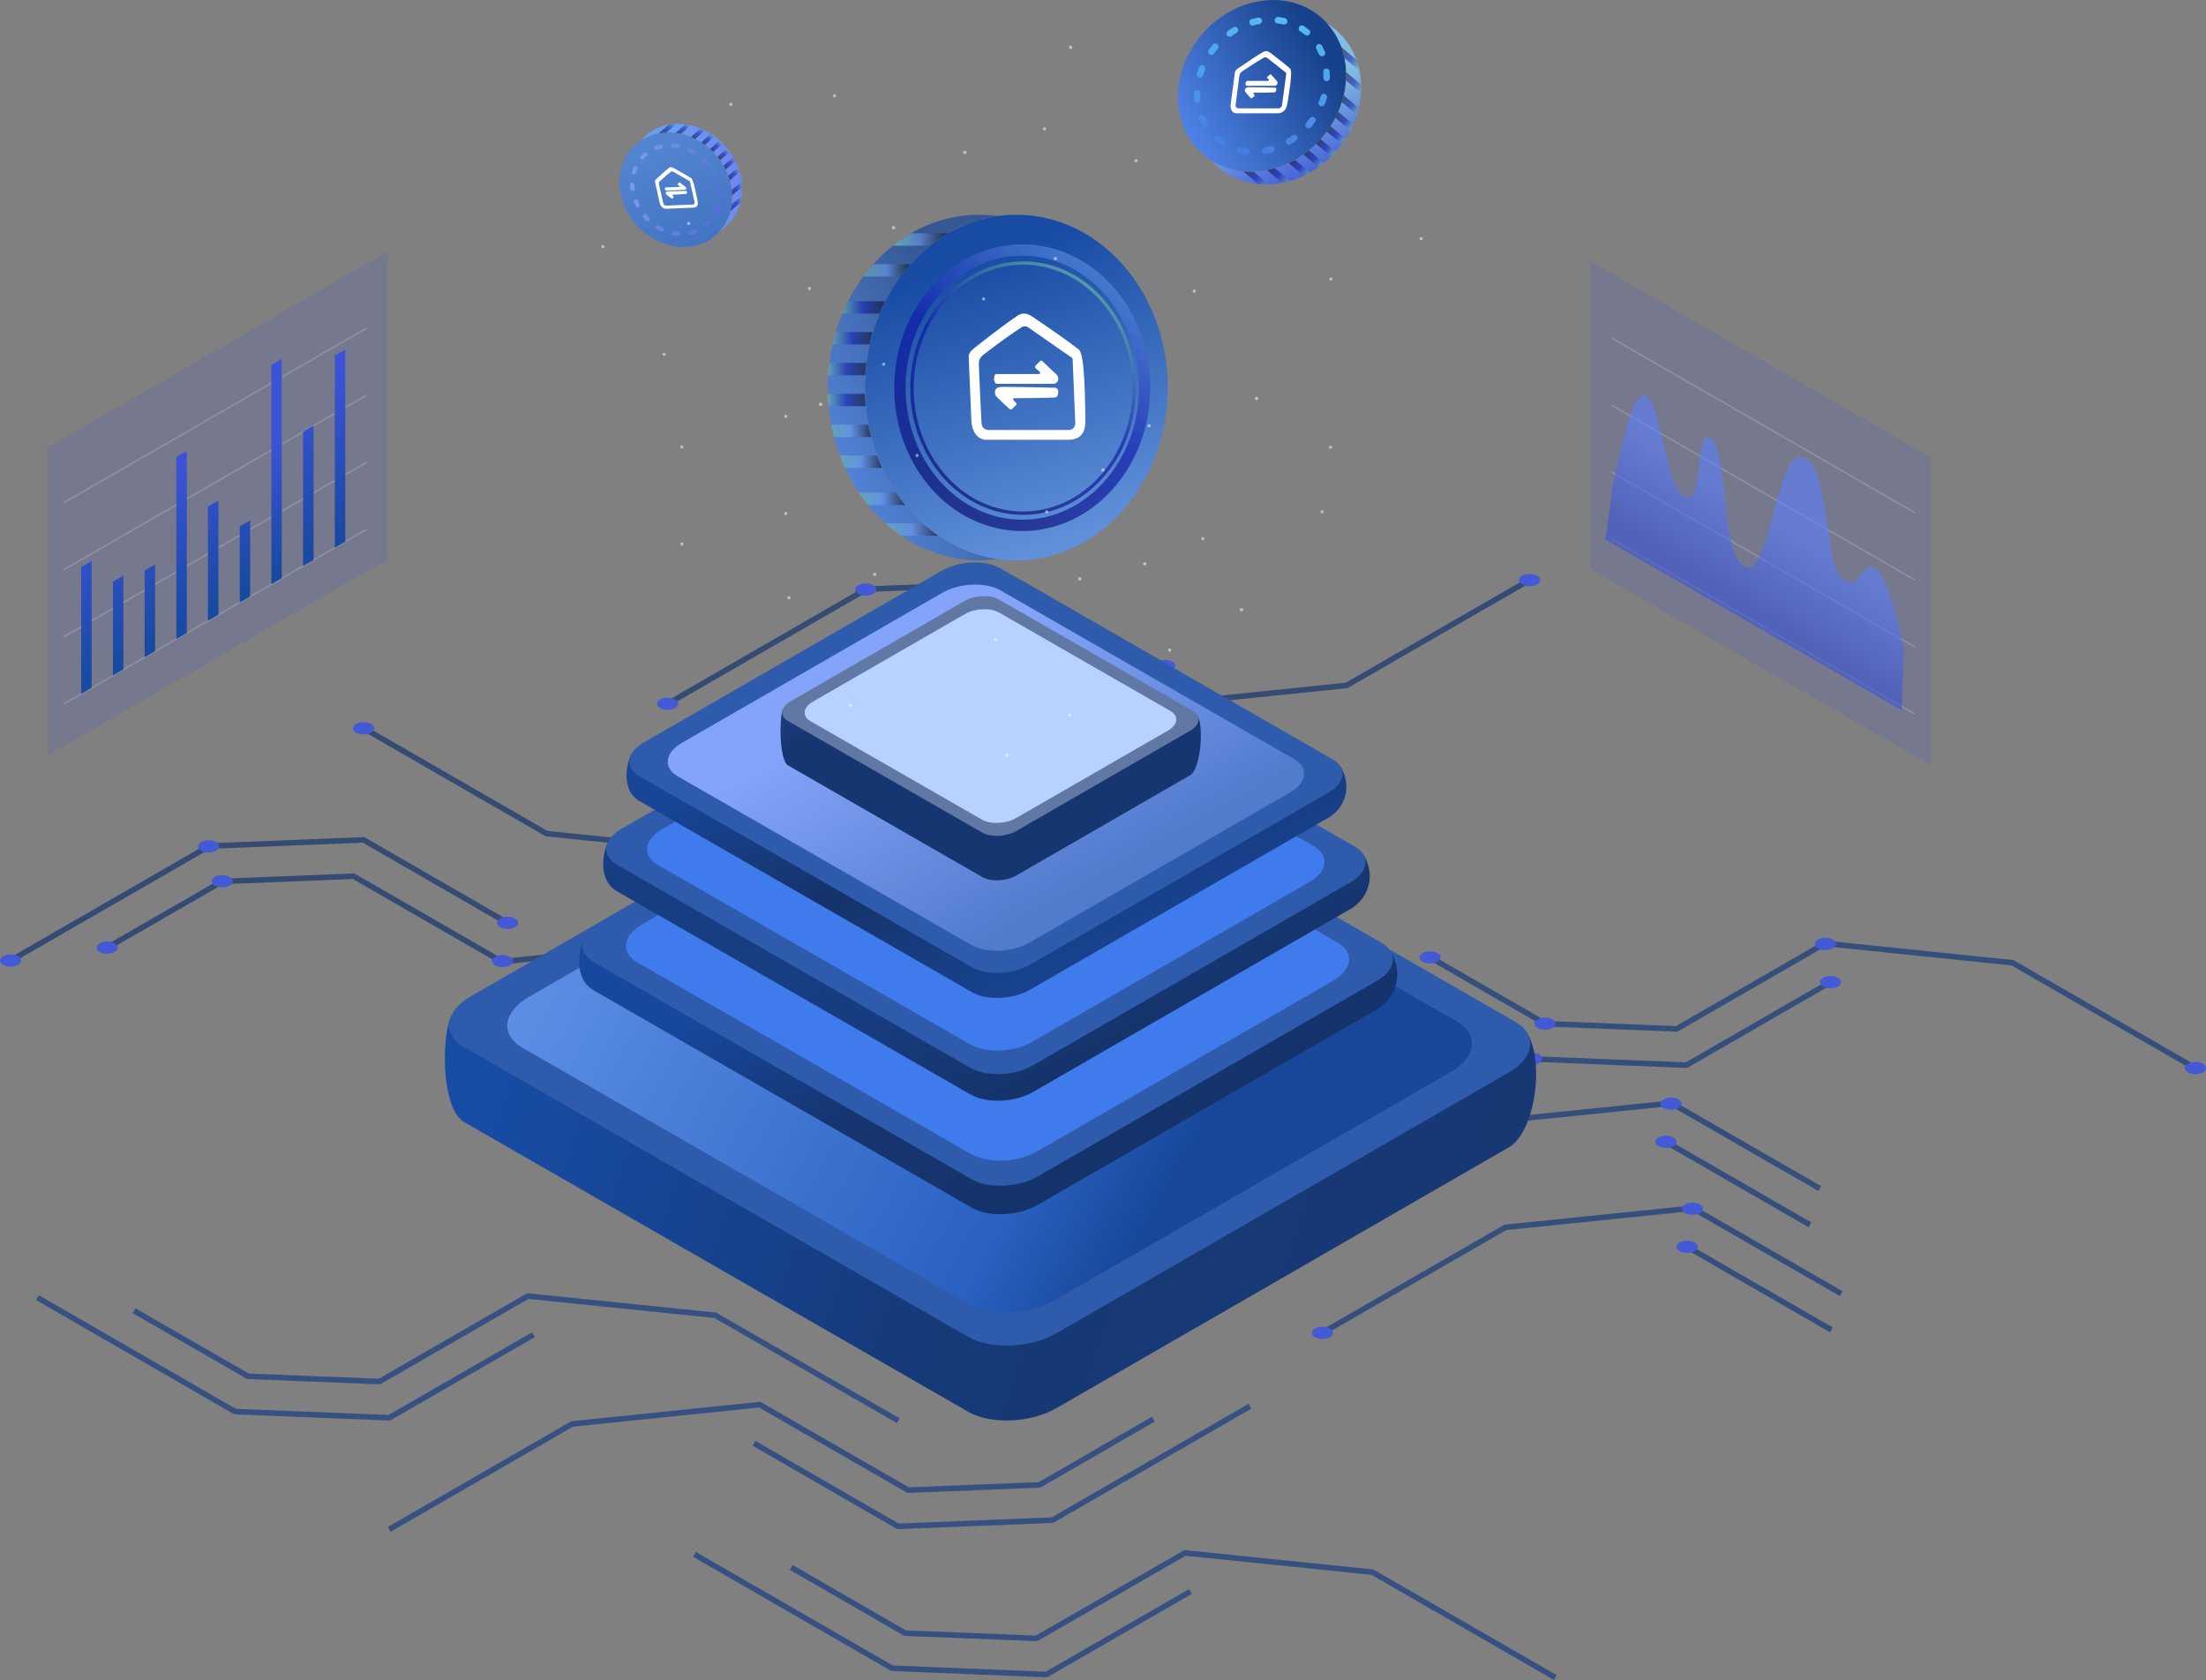 <?xml version="1.0" encoding="UTF-8"?><svg id="Layer_2" xmlns="http://www.w3.org/2000/svg" xmlns:xlink="http://www.w3.org/1999/xlink" viewBox="0 0 210.06 159.98"><rect x="0" y="0" width="210.06" height="159.98" fill="#808080" stroke="none"/><defs><style>.cls-1{stroke:#e2f4ff;stroke-width:.14px;}.cls-1,.cls-2,.cls-3,.cls-4,.cls-5,.cls-6{fill:none;stroke-miterlimit:10;}.cls-7{fill:url(#linear-gradient);}.cls-7,.cls-8,.cls-9,.cls-10,.cls-11,.cls-12,.cls-13,.cls-14,.cls-15,.cls-16,.cls-17,.cls-18,.cls-19,.cls-20,.cls-21,.cls-22,.cls-23,.cls-24,.cls-25,.cls-26,.cls-27,.cls-28,.cls-29,.cls-30,.cls-31,.cls-32,.cls-33,.cls-34,.cls-35,.cls-36,.cls-37,.cls-38,.cls-39,.cls-40,.cls-41,.cls-42,.cls-43,.cls-44,.cls-45,.cls-46,.cls-47,.cls-48,.cls-49,.cls-50,.cls-51,.cls-52,.cls-53,.cls-54,.cls-55,.cls-56,.cls-57,.cls-58,.cls-59,.cls-60,.cls-61,.cls-62,.cls-63,.cls-64,.cls-65,.cls-66,.cls-67,.cls-68,.cls-69,.cls-70,.cls-71,.cls-72,.cls-73{stroke-width:0px;}.cls-8{fill:url(#linear-gradient-65);}.cls-8,.cls-9{opacity:.15;}.cls-8,.cls-9,.cls-62,.cls-5,.cls-6{isolation:isolate;}.cls-9{fill:url(#linear-gradient-55);}.cls-10{fill:url(#linear-gradient-38);}.cls-11{fill:url(#linear-gradient-33);}.cls-12{fill:url(#linear-gradient-29);}.cls-13{fill:url(#linear-gradient-32);}.cls-14{fill:url(#linear-gradient-30);}.cls-15{fill:url(#linear-gradient-31);}.cls-16{fill:url(#linear-gradient-36);}.cls-17{fill:url(#linear-gradient-39);}.cls-18{fill:url(#linear-gradient-34);}.cls-19{fill:url(#linear-gradient-37);}.cls-20{fill:url(#linear-gradient-35);}.cls-21{fill:url(#linear-gradient-28);}.cls-22{fill:url(#linear-gradient-25);}.cls-23{fill:url(#linear-gradient-11);}.cls-24{fill:url(#linear-gradient-12);}.cls-25{fill:url(#linear-gradient-10);}.cls-26{fill:url(#linear-gradient-17);}.cls-27{fill:url(#linear-gradient-16);}.cls-28{fill:url(#linear-gradient-19);}.cls-29{fill:url(#linear-gradient-15);}.cls-30{fill:url(#linear-gradient-23);}.cls-31{fill:url(#linear-gradient-21);}.cls-32{fill:url(#linear-gradient-18);}.cls-33{fill:url(#linear-gradient-22);}.cls-34{fill:url(#linear-gradient-20);}.cls-35{fill:url(#linear-gradient-27);}.cls-36{fill:url(#linear-gradient-24);}.cls-37{fill:url(#linear-gradient-26);}.cls-38{fill:url(#linear-gradient-45);}.cls-39{fill:url(#linear-gradient-46);}.cls-40{fill:url(#linear-gradient-44);}.cls-41{fill:url(#linear-gradient-48);}.cls-42{fill:url(#linear-gradient-49);}.cls-43{fill:url(#linear-gradient-47);}.cls-44{fill:url(#linear-gradient-42);}.cls-45{fill:url(#linear-gradient-43);}.cls-46{fill:url(#linear-gradient-40);}.cls-47{fill:url(#linear-gradient-41);}.cls-48{fill:url(#linear-gradient-59);}.cls-49{fill:url(#linear-gradient-57);}.cls-50{fill:url(#linear-gradient-58);}.cls-51{fill:url(#linear-gradient-56);}.cls-52{fill:url(#linear-gradient-53);}.cls-53{fill:url(#linear-gradient-51);}.cls-54{fill:url(#linear-gradient-52);}.cls-55{fill:url(#linear-gradient-50);}.cls-56{fill:url(#linear-gradient-54);}.cls-57{fill:url(#linear-gradient-60);}.cls-58{fill:url(#linear-gradient-61);}.cls-59{fill:url(#linear-gradient-62);}.cls-60{fill:url(#linear-gradient-63);}.cls-61{fill:url(#linear-gradient-64);}.cls-62{fill:url(#linear-gradient-66);}.cls-62,.cls-5,.cls-6{opacity:.6;}.cls-2{stroke:#163a7a;}.cls-2,.cls-3,.cls-4{stroke-width:.53px;}.cls-3{stroke:#16356f;}.cls-4{stroke:#173d82;}.cls-74{opacity:.2;}.cls-75{opacity:.5;}.cls-76{opacity:.7;}.cls-5{stroke:url(#linear-gradient-13);stroke-width:1.08px;}.cls-63{fill:url(#linear-gradient-4);}.cls-64{fill:url(#linear-gradient-2);}.cls-65{fill:url(#linear-gradient-3);}.cls-66{fill:url(#linear-gradient-8);}.cls-67{fill:url(#linear-gradient-9);}.cls-68{fill:url(#linear-gradient-7);}.cls-69{fill:url(#linear-gradient-5);}.cls-70{fill:url(#linear-gradient-6);}.cls-6{stroke:url(#linear-gradient-14);stroke-width:.32px;}.cls-71{fill:#2a49f9;}.cls-72{fill:#b7d2ff;}.cls-73{fill:#fff;}</style><linearGradient id="linear-gradient" x1="92.68" y1="60.36" x2="101.68" y2="33.7" gradientTransform="translate(0 85.12) scale(1 -1)" gradientUnits="userSpaceOnUse"><stop offset="0" stop-color="#184ba4"/><stop offset="1" stop-color="#6090d9"/></linearGradient><linearGradient id="linear-gradient-2" x1="94.36" y1="49.2" x2="77" y2="40.27" gradientTransform="translate(0 85.12) scale(1 -1)" gradientUnits="userSpaceOnUse"><stop offset=".01" stop-color="#355792"/><stop offset=".97" stop-color="#5689e1"/></linearGradient><linearGradient id="linear-gradient-3" x1="78.83" y1="47.03" x2="82.43" y2="47.03" gradientTransform="translate(0 85.12) scale(1 -1)" gradientUnits="userSpaceOnUse"><stop offset="0" stop-color="#70c5a3"/><stop offset=".49" stop-color="#0a11ab"/><stop offset="1" stop-color="#000"/></linearGradient><linearGradient id="linear-gradient-4" x1="78.85" y1="49.97" x2="82.49" y2="49.97" xlink:href="#linear-gradient-3"/><linearGradient id="linear-gradient-5" x1="79.14" y1="44.1" x2="82.94" y2="44.1" gradientTransform="translate(0 85.12) scale(1 -1)" gradientUnits="userSpaceOnUse"><stop offset="0" stop-color="#70c5a3"/><stop offset=".49" stop-color="#7aa5f8"/><stop offset="1" stop-color="#000"/></linearGradient><linearGradient id="linear-gradient-6" x1="79.96" y1="41.15" x2="83.99" y2="41.15" xlink:href="#linear-gradient-5"/><linearGradient id="linear-gradient-7" x1="79.27" y1="52.91" x2="83.1" y2="52.91" xlink:href="#linear-gradient-3"/><linearGradient id="linear-gradient-8" x1="80.2" y1="55.85" x2="84.28" y2="55.85" xlink:href="#linear-gradient-3"/><linearGradient id="linear-gradient-9" x1="82.19" y1="59.38" x2="86.68" y2="59.38" xlink:href="#linear-gradient-5"/><linearGradient id="linear-gradient-10" x1="85.01" y1="62.31" x2="90.28" y2="62.31" gradientTransform="translate(0 85.12) scale(1 -1)" gradientUnits="userSpaceOnUse"><stop offset="0" stop-color="#7ff8c7"/><stop offset=".49" stop-color="#7aa5f8"/><stop offset="1" stop-color="#000"/></linearGradient><linearGradient id="linear-gradient-11" x1="81.78" y1="37.63" x2="86.18" y2="37.63" xlink:href="#linear-gradient-5"/><linearGradient id="linear-gradient-12" x1="84.32" y1="34.69" x2="89.35" y2="34.69" xlink:href="#linear-gradient-5"/><linearGradient id="linear-gradient-13" x1="104.12" y1="59.41" x2="90.55" y2="37.01" gradientTransform="translate(0 85.12) scale(1 -1)" gradientUnits="userSpaceOnUse"><stop offset="0" stop-color="#5a90e2"/><stop offset=".49" stop-color="#0a11ab"/><stop offset="1" stop-color="#000067"/></linearGradient><linearGradient id="linear-gradient-14" x1="103.48" y1="58.15" x2="91.38" y2="38.18" gradientTransform="translate(0 85.12) scale(1 -1)" gradientUnits="userSpaceOnUse"><stop offset="0" stop-color="#70c5a3"/><stop offset=".49" stop-color="#0a11ab"/><stop offset="1" stop-color="#000067"/></linearGradient><linearGradient id="linear-gradient-15" x1="62.66" y1="71.24" x2="66.36" y2="62.13" gradientTransform="translate(0 85.12) scale(1 -1)" gradientUnits="userSpaceOnUse"><stop offset="0" stop-color="#5384d0"/><stop offset="1" stop-color="#4475c4"/></linearGradient><linearGradient id="linear-gradient-16" x1="64.79" y1="67.86" x2="71.43" y2="69.47" gradientTransform="translate(0 85.12) scale(1 -1)" gradientUnits="userSpaceOnUse"><stop offset=".09" stop-color="#699ff0"/><stop offset=".97" stop-color="#6e81ed"/></linearGradient><linearGradient id="linear-gradient-17" x1="69.41" y1="70.85" x2="68.46" y2="70.03" xlink:href="#linear-gradient-3"/><linearGradient id="linear-gradient-18" x1="68.72" y1="71.63" x2="67.76" y2="70.8" xlink:href="#linear-gradient-3"/><linearGradient id="linear-gradient-19" x1="69.99" y1="70.01" x2="68.99" y2="69.15" gradientTransform="translate(0 85.12) scale(1 -1)" gradientUnits="userSpaceOnUse"><stop offset="0" stop-color="#7092c5"/><stop offset=".49" stop-color="#0a11ab"/><stop offset="1" stop-color="#000"/></linearGradient><linearGradient id="linear-gradient-20" x1="70.44" y1="69.04" x2="69.38" y2="68.12" xlink:href="#linear-gradient-3"/><linearGradient id="linear-gradient-21" x1="67.94" y1="72.31" x2="66.93" y2="71.43" xlink:href="#linear-gradient-3"/><linearGradient id="linear-gradient-22" x1="67.03" y1="72.87" x2="65.95" y2="71.94" xlink:href="#linear-gradient-19"/><linearGradient id="linear-gradient-23" x1="65.69" y1="73.36" x2="64.5" y2="72.33" xlink:href="#linear-gradient-3"/><linearGradient id="linear-gradient-24" x1="64.27" y1="73.49" x2="62.88" y2="72.29" xlink:href="#linear-gradient-19"/><linearGradient id="linear-gradient-25" x1="70.78" y1="67.7" x2="69.61" y2="66.7" xlink:href="#linear-gradient-3"/><linearGradient id="linear-gradient-26" x1="70.78" y1="66.34" x2="69.45" y2="65.19" xlink:href="#linear-gradient-3"/><linearGradient id="linear-gradient-27" x1="55.82" y1="69.8" x2="74.45" y2="63.76" gradientTransform="translate(0 85.12) scale(1 -1)" gradientUnits="userSpaceOnUse"><stop offset=".09" stop-color="#84aae4"/><stop offset=".97" stop-color="#3c53d7"/></linearGradient><linearGradient id="linear-gradient-28" x1="125.88" y1="80.42" x2="113.3" y2="72.76" gradientTransform="translate(0 85.12) scale(1 -1)" gradientUnits="userSpaceOnUse"><stop offset="0" stop-color="#17418a"/><stop offset="1" stop-color="#4c80e4"/></linearGradient><linearGradient id="linear-gradient-29" x1="121.49" y1="76.48" x2="125.44" y2="67.07" gradientTransform="translate(0 85.12) scale(1 -1)" gradientUnits="userSpaceOnUse"><stop offset=".09" stop-color="#84bce4"/><stop offset=".97" stop-color="#3c53d7"/></linearGradient><linearGradient id="linear-gradient-30" x1="126.99" y1="70.43" x2="125.55" y2="71.64" xlink:href="#linear-gradient-3"/><linearGradient id="linear-gradient-31" x1="127.97" y1="71.62" x2="126.51" y2="72.84" xlink:href="#linear-gradient-3"/><linearGradient id="linear-gradient-32" x1="125.87" y1="69.36" x2="124.35" y2="70.63" xlink:href="#linear-gradient-3"/><linearGradient id="linear-gradient-33" x1="124.55" y1="68.45" x2="122.94" y2="69.81" xlink:href="#linear-gradient-3"/><linearGradient id="linear-gradient-34" x1="128.79" y1="72.93" x2="127.26" y2="74.22" xlink:href="#linear-gradient-3"/><linearGradient id="linear-gradient-35" x1="129.41" y1="74.42" x2="127.78" y2="75.79" xlink:href="#linear-gradient-3"/><linearGradient id="linear-gradient-36" x1="129.8" y1="76.5" x2="128" y2="78.01" xlink:href="#linear-gradient-3"/><linearGradient id="linear-gradient-37" x1="129.66" y1="78.62" x2="127.55" y2="80.39" xlink:href="#linear-gradient-3"/><linearGradient id="linear-gradient-38" x1="122.64" y1="67.65" x2="120.87" y2="69.13" xlink:href="#linear-gradient-3"/><linearGradient id="linear-gradient-39" x1="120.63" y1="67.32" x2="118.62" y2="69.01" gradientTransform="translate(0 85.12) scale(1 -1)" gradientUnits="userSpaceOnUse"><stop offset="0" stop-color="#70a6c5"/><stop offset=".49" stop-color="#0a11ab"/><stop offset="1" stop-color="#000"/></linearGradient><linearGradient id="linear-gradient-40" x1="122.21" y1="90.12" x2="117.75" y2="61.21" gradientTransform="translate(0 85.12) scale(1 -1)" gradientUnits="userSpaceOnUse"><stop offset=".09" stop-color="#57d0f7"/><stop offset=".97" stop-color="#3c53d7"/></linearGradient><linearGradient id="linear-gradient-41" x1="151.68" y1="-36.82" x2="50.79" y2="-5.08" gradientTransform="translate(0 85.12) scale(1 -1)" gradientUnits="userSpaceOnUse"><stop offset="0" stop-color="#183873"/><stop offset=".54" stop-color="#163977"/><stop offset="1" stop-color="#174ca5"/></linearGradient><linearGradient id="linear-gradient-42" x1="526.01" y1="-708.87" x2="581.5" y2="-798.26" gradientTransform="translate(0 85.12) scale(1 -1)" gradientUnits="userSpaceOnUse"><stop offset=".03" stop-color="#2e5bab"/><stop offset=".97" stop-color="#17489e"/></linearGradient><linearGradient id="linear-gradient-43" x1="51.98" y1="9.69" x2="113.61" y2="-23.98" gradientTransform="translate(0 85.12) scale(1 -1)" gradientUnits="userSpaceOnUse"><stop offset=".09" stop-color="#5d8fe6"/><stop offset=".82" stop-color="#2a61c2"/><stop offset="1" stop-color="#184799"/></linearGradient><linearGradient id="linear-gradient-44" x1="104.93" y1="-30.34" x2="90.82" y2=".02" gradientTransform="translate(0 85.12) scale(1 -1)" gradientUnits="userSpaceOnUse"><stop offset="0" stop-color="#153269"/><stop offset=".54" stop-color="#163570"/><stop offset="1" stop-color="#17489d"/></linearGradient><linearGradient id="linear-gradient-45" x1="527.66" y1="-703.98" x2="569.26" y2="-770.98" gradientTransform="translate(0 85.12) scale(1 -1)" gradientUnits="userSpaceOnUse"><stop offset=".03" stop-color="#2e5bab"/><stop offset=".97" stop-color="#223dba"/></linearGradient><linearGradient id="linear-gradient-46" x1="529.4" y1="-706.8" x2="566.52" y2="-766.58" gradientTransform="translate(0 85.12) scale(1 -1)" gradientUnits="userSpaceOnUse"><stop offset=".09" stop-color="#407bed"/><stop offset=".97" stop-color="#3c53d7"/></linearGradient><linearGradient id="linear-gradient-47" x1="104.07" y1="-19.56" x2="90.85" y2="8.88" gradientTransform="translate(0 85.12) scale(1 -1)" gradientUnits="userSpaceOnUse"><stop offset="0" stop-color="#143165"/><stop offset=".54" stop-color="#173d81"/><stop offset="1" stop-color="#173e83"/></linearGradient><linearGradient id="linear-gradient-48" x1="524.28" y1="-689.57" x2="563.25" y2="-752.35" xlink:href="#linear-gradient-45"/><linearGradient id="linear-gradient-49" x1="525.91" y1="-692.2" x2="560.68" y2="-748.2" gradientTransform="translate(0 85.12) scale(1 -1)" gradientUnits="userSpaceOnUse"><stop offset=".09" stop-color="#407bee"/><stop offset=".97" stop-color="#407bee"/></linearGradient><linearGradient id="linear-gradient-50" x1="101.69" y1="-5.98" x2="89.28" y2="20.74" gradientTransform="translate(0 85.12) scale(1 -1)" gradientUnits="userSpaceOnUse"><stop offset="0" stop-color="#18428e"/><stop offset=".5" stop-color="#153369"/><stop offset="1" stop-color="#184596"/></linearGradient><linearGradient id="linear-gradient-51" x1="516.67" y1="-669.03" x2="553.27" y2="-727.98" xlink:href="#linear-gradient-45"/><linearGradient id="linear-gradient-52" x1="87.4" y1="23.62" x2="101.52" y2="-1.66" gradientTransform="translate(0 85.12) scale(1 -1)" gradientUnits="userSpaceOnUse"><stop offset=".09" stop-color="#83a4f8"/><stop offset=".97" stop-color="#527bcc"/></linearGradient><linearGradient id="linear-gradient-53" x1="95.59" y1="12.2" x2="87.49" y2="29.65" gradientTransform="translate(0 85.12) scale(1 -1)" gradientUnits="userSpaceOnUse"><stop offset="0" stop-color="#163672"/><stop offset=".54" stop-color="#163672"/><stop offset="1" stop-color="#35498e"/></linearGradient><linearGradient id="linear-gradient-54" x1="525.25" y1="-677.13" x2="546.62" y2="-711.56" gradientTransform="translate(0 85.12) scale(1 -1)" gradientUnits="userSpaceOnUse"><stop offset="0" stop-color="#6278a4"/><stop offset="1" stop-color="#2f3c9e"/></linearGradient><linearGradient id="linear-gradient-55" x1="-128.03" y1="88.37" x2="-92.57" y2="76.16" gradientTransform="translate(0 85.12) scale(1 -1)" gradientUnits="userSpaceOnUse"><stop offset=".09" stop-color="#84e4a4"/><stop offset=".97" stop-color="#3c53d7"/></linearGradient><linearGradient id="linear-gradient-56" x1="36.52" y1="35.21" x2="28.99" y2="48.28" gradientTransform="translate(0 85.12) scale(1 -1)" gradientUnits="userSpaceOnUse"><stop offset=".09" stop-color="#184aa2"/><stop offset=".97" stop-color="#3c53d7"/></linearGradient><linearGradient id="linear-gradient-57" x1="32.32" y1="32.78" x2="24.78" y2="45.85" xlink:href="#linear-gradient-56"/><linearGradient id="linear-gradient-58" x1="31.01" y1="32.11" x2="24.85" y2="42.79" xlink:href="#linear-gradient-56"/><linearGradient id="linear-gradient-59" x1="25.08" y1="28.6" x2="17.55" y2="41.67" xlink:href="#linear-gradient-56"/><linearGradient id="linear-gradient-60" x1="22.84" y1="27.32" x2="15.31" y2="40.39" xlink:href="#linear-gradient-56"/><linearGradient id="linear-gradient-61" x1="21.22" y1="26.39" x2="13.69" y2="39.46" xlink:href="#linear-gradient-56"/><linearGradient id="linear-gradient-62" x1="16.24" y1="23.52" x2="8.71" y2="36.59" xlink:href="#linear-gradient-56"/><linearGradient id="linear-gradient-63" x1="13.37" y1="21.86" x2="5.84" y2="34.93" xlink:href="#linear-gradient-56"/><linearGradient id="linear-gradient-64" x1="11.03" y1="20.52" x2="3.5" y2="33.59" xlink:href="#linear-gradient-56"/><linearGradient id="linear-gradient-65" x1="274.25" y1="72.93" x2="238.79" y2="60.73" gradientTransform="translate(0 85.12) scale(1 -1)" gradientUnits="userSpaceOnUse"><stop offset=".09" stop-color="#65b4fd"/><stop offset=".97" stop-color="#3c53d7"/></linearGradient><linearGradient id="linear-gradient-66" x1="170.56" y1="35.58" x2="165.63" y2="27.73" gradientTransform="translate(0 85.12) scale(1 -1)" gradientUnits="userSpaceOnUse"><stop offset=".09" stop-color="#5b7fff"/><stop offset=".97" stop-color="#3c53d7"/></linearGradient></defs><g id="Layer_1-2"><g class="cls-76"><path class="cls-4" d="m37.06,145.64l17.42-10.04,17.86-1.84,14.13,8.14,12.52-.5,10.84-6.26"/><path class="cls-4" d="m71.79,137.44l13.72,7.91,14.7-.59,18.81-10.85"/><path class="cls-4" d="m148.1,159.75l-17.42-10.04-17.85-1.83-14.13,8.14-12.52-.5-10.84-6.26"/><path class="cls-4" d="m113.36,151.55l-13.72,7.91-14.7-.6-18.81-10.84"/><path class="cls-4" d="m85.53,135.29l-17.42-10.04-17.85-1.83-14.13,8.14-12.52-.5-10.85-6.25"/><path class="cls-4" d="m50.79,127.1l-13.72,7.91-14.69-.59-18.81-10.85"/></g><g class="cls-76"><path class="cls-2" d="m209.05,101.72l-17.42-10.04-17.85-1.84-14.13,8.14-12.52-.5-10.84-6.25"/><path class="cls-2" d="m174.31,93.52l-13.72,7.91-14.7-.59-18.81-10.85"/><path class="cls-71" d="m135.46,91.58c.4.23,1.03.23,1.42,0,.4-.23.4-.59,0-.82-.39-.23-1.03-.23-1.42,0-.4.23-.4.59,0,.82Z"/><path class="cls-71" d="m126.26,90.35c.4.23,1.03.23,1.42,0,.39-.23.39-.59,0-.82-.4-.23-1.03-.23-1.42,0-.39.23-.39.59,0,.82Z"/><path class="cls-71" d="m145.13,101.23c.4.23,1.03.23,1.42,0,.4-.23.4-.59,0-.82-.39-.23-1.03-.23-1.42,0-.4.23-.4.59,0,.82Z"/><path class="cls-71" d="m146.41,97.89c.4.23,1.03.23,1.42,0,.4-.23.4-.6,0-.82-.4-.23-1.03-.23-1.42,0-.4.23-.4.59,0,.82Z"/><path class="cls-71" d="m173.11,90.3c.4.23,1.03.23,1.43,0,.4-.23.4-.59,0-.82-.4-.23-1.03-.23-1.43,0-.39.23-.39.59,0,.82Z"/><path class="cls-71" d="m173.6,93.94c.39.23,1.03.23,1.42,0s.4-.59,0-.82-1.03-.23-1.42,0c-.4.23-.4.59,0,.82Z"/><path class="cls-71" d="m208.34,102.12c.4.23,1.03.23,1.42,0,.4-.23.4-.6,0-.82-.39-.23-1.03-.23-1.42,0s-.4.6,0,.82Z"/><path class="cls-2" d="m123.89,116.92l17.42-10.04,17.85-1.83,14.13,8.14"/><path class="cls-2" d="m158.63,108.73l13.72,7.91"/><path class="cls-71" d="m159.83,105.51c-.39.23-1.03.23-1.43,0-.39-.23-.39-.6,0-.82.4-.23,1.03-.23,1.43,0,.39.23.39.6,0,.82Z"/><path class="cls-71" d="m159.34,109.14c-.39.23-1.03.23-1.42,0-.4-.23-.4-.6,0-.82s1.03-.23,1.42,0c.4.23.4.59,0,.82Z"/><path class="cls-71" d="m124.6,117.33c-.4.23-1.03.23-1.42,0-.39-.23-.39-.6,0-.82.4-.23,1.03-.23,1.42,0,.39.23.39.59,0,.82Z"/><path class="cls-2" d="m125.92,126.92l17.42-10.04,17.85-1.83,14.13,8.14"/><path class="cls-2" d="m160.66,118.73l13.73,7.91"/><path class="cls-71" d="m161.86,115.51c-.4.23-1.03.23-1.42,0-.39-.23-.39-.6,0-.82.4-.23,1.03-.23,1.42,0,.39.23.39.6,0,.82Z"/><path class="cls-71" d="m161.37,119.14c-.39.23-1.03.23-1.43,0-.39-.23-.39-.6,0-.82.4-.23,1.03-.23,1.43,0,.39.23.39.59,0,.82Z"/><path class="cls-71" d="m126.63,127.33c-.4.23-1.03.23-1.42,0s-.4-.6,0-.82,1.03-.23,1.42,0,.4.6,0,.82Z"/></g><g class="cls-76"><path class="cls-3" d="m34.62,69.34l17.42,10.04,17.86,1.84,14.13-8.14,12.52.5,10.85,6.25"/><path class="cls-3" d="m69.35,77.54l13.72-7.91,14.7.59,18.81,10.85"/><path class="cls-71" d="m108.21,79.48c-.4-.23-1.03-.23-1.43,0-.39.23-.39.59,0,.82.4.23,1.03.23,1.43,0,.39-.23.39-.59,0-.82Z"/><path class="cls-71" d="m117.4,80.72c-.39-.23-1.03-.23-1.43,0-.39.23-.39.59,0,.82.4.23,1.03.23,1.43,0,.4-.23.4-.59,0-.82Z"/><path class="cls-71" d="m98.54,69.83c-.4-.23-1.03-.23-1.43,0-.39.23-.39.59,0,.82.4.23,1.03.23,1.43,0,.39-.23.39-.59,0-.82Z"/><path class="cls-71" d="m97.24,73.17c-.4-.23-1.03-.23-1.43,0-.4.23-.4.59,0,.82.39.23,1.03.23,1.43,0,.39-.23.39-.59,0-.82Z"/><path class="cls-71" d="m70.55,80.76c-.39-.23-1.03-.23-1.42,0-.39.23-.39.59,0,.82.39.23,1.03.23,1.42,0,.39-.23.39-.59,0-.82Z"/><path class="cls-71" d="m70.07,77.12c-.4-.23-1.03-.23-1.42,0-.39.23-.39.59,0,.82.39.23,1.03.23,1.42,0,.39-.23.39-.59,0-.82Z"/><path class="cls-71" d="m35.33,68.94c-.39-.23-1.03-.23-1.42,0-.39.23-.39.59,0,.82.4.23,1.03.23,1.42,0,.39-.23.39-.59,0-.82Z"/><path class="cls-3" d="m145.65,55.23l-17.42,10.04-17.85,1.84-14.13-8.14-12.52.5-10.85,6.25"/><path class="cls-3" d="m110.91,63.43l-13.73-7.91-14.69.59-18.81,10.85"/><path class="cls-71" d="m72.06,65.37c.39-.23,1.03-.23,1.42,0,.39.23.39.59,0,.82-.39.23-1.03.23-1.42,0-.39-.23-.39-.59,0-.82Z"/><path class="cls-71" d="m62.86,66.61c.39-.23,1.03-.23,1.42,0,.39.23.39.59,0,.82-.39.23-1.03.23-1.42,0-.39-.23-.39-.59,0-.82Z"/><path class="cls-71" d="m81.73,55.73c.39-.23,1.03-.23,1.42,0,.39.23.39.59,0,.82-.39.23-1.03.23-1.42,0-.4-.23-.4-.59,0-.82Z"/><path class="cls-71" d="m83.02,59.06c.39-.23,1.03-.23,1.42,0,.39.23.39.59,0,.82-.4.23-1.03.23-1.42,0s-.39-.59,0-.82Z"/><path class="cls-71" d="m109.71,66.65c.4-.23,1.03-.23,1.42,0,.39.23.39.59,0,.82-.4.23-1.03.23-1.42,0-.39-.23-.39-.59,0-.82Z"/><path class="cls-71" d="m110.2,63.01c.4-.23,1.03-.23,1.42,0,.39.23.39.59,0,.82-.39.23-1.03.23-1.42,0-.39-.23-.39-.59,0-.82Z"/><path class="cls-71" d="m144.94,54.83c.4-.23,1.03-.23,1.43,0,.4.23.4.59,0,.82-.4.23-1.03.23-1.43,0-.39-.23-.39-.59,0-.82Z"/><path class="cls-3" d="m83.08,79.7l-17.42,10.04-17.86,1.84-14.13-8.14-12.52.5-10.85,6.25"/><path class="cls-3" d="m48.34,87.89l-13.72-7.91-14.7.59L1.11,91.41"/><path class="cls-71" d="m9.5,89.83c.39-.23,1.03-.23,1.42,0,.39.23.39.59,0,.82-.39.23-1.03.23-1.42,0-.39-.23-.39-.59,0-.82Z"/><path class="cls-71" d="m.3,91.06c.39-.23,1.03-.23,1.42,0,.4.23.4.59,0,.82-.39.23-1.03.23-1.42,0-.39-.23-.39-.59,0-.82Z"/><path class="cls-71" d="m19.16,80.19c.4-.23,1.03-.23,1.42,0,.39.23.39.59,0,.82-.39.23-1.03.23-1.42,0-.39-.23-.39-.59,0-.82Z"/><path class="cls-71" d="m20.45,83.51c.39-.23,1.03-.23,1.42,0,.39.23.39.59,0,.82-.39.23-1.03.23-1.42,0-.39-.23-.39-.59,0-.82Z"/><path class="cls-71" d="m47.14,91.11c.39-.23,1.03-.23,1.42,0,.39.23.39.59,0,.82-.4.23-1.03.23-1.42,0-.39-.23-.39-.59,0-.82Z"/><path class="cls-71" d="m47.63,87.47c.39-.23,1.03-.23,1.42,0,.39.23.39.59,0,.82-.39.23-1.03.23-1.42,0-.39-.23-.39-.59,0-.82Z"/><path class="cls-71" d="m82.37,79.29c.39-.23,1.03-.23,1.42,0,.39.23.39.59,0,.82-.39.23-1.03.23-1.42,0-.39-.23-.39-.59,0-.82Z"/></g><path class="cls-7" d="m96.78,53.37c-7.97,0-14.42-7.37-14.42-16.46s6.46-16.46,14.42-16.46,14.42,7.37,14.42,16.46-6.46,16.46-14.42,16.46Z"/><path class="cls-64" d="m82.36,36.91c0-8.41,5.52-15.34,12.66-16.33-.58-.08-1.17-.13-1.77-.13-7.97,0-14.42,7.37-14.42,16.46s6.46,16.46,14.42,16.46c.6,0,1.18-.05,1.77-.13-7.13-1-12.66-7.92-12.66-16.33"/><g class="cls-75"><path class="cls-65" d="m82.35,37.5h-3.53c.01.39.03.79.07,1.18h3.53c-.04-.39-.06-.78-.07-1.18"/><path class="cls-63" d="m82.49,34.56h-3.53c-.05.39-.08.78-.11,1.18h3.53c.03-.39.06-.79.11-1.18"/><path class="cls-69" d="m82.68,40.44h-3.53c.08.39.16.79.27,1.18h3.53c-.1-.39-.19-.78-.27-1.18Z"/><path class="cls-70" d="m83.5,43.38h-3.53c.15.4.32.8.49,1.18h3.53c-.17-.38-.34-.78-.49-1.18Z"/><path class="cls-68" d="m83.1,31.62h-3.53c-.12.39-.22.78-.31,1.18h3.53c.09-.39.19-.79.3-1.18Z"/><path class="cls-66" d="m84.28,28.68h-3.53c-.19.38-.38.78-.54,1.18h3.53c.17-.4.35-.8.54-1.18Z"/><path class="cls-67" d="m86.68,25.16h-3.53c-.34.37-.65.76-.96,1.18h3.53c.3-.41.62-.8.96-1.18Z"/><path class="cls-25" d="m90.28,22.22h-3.54c-.6.35-1.18.74-1.73,1.18h3.53c.55-.43,1.13-.83,1.73-1.18"/><path class="cls-23" d="m85.31,46.91h-3.53c.27.41.56.8.87,1.18h3.53c-.3-.37-.6-.77-.87-1.18Z"/><path class="cls-24" d="m84.32,49.84c.47.43.97.82,1.49,1.18h3.54c-.52-.36-1.02-.75-1.5-1.18h-3.53Z"/></g><path class="cls-5" d="m97.34,50.03c6.43,0,11.65-5.87,11.65-13.11s-5.22-13.11-11.65-13.11-11.65,5.87-11.65,13.11,5.22,13.11,11.65,13.11Z"/><path class="cls-6" d="m97.43,48.87c5.84,0,10.58-5.33,10.58-11.91s-4.74-11.91-10.58-11.91-10.59,5.33-10.59,11.91,4.74,11.91,10.59,11.91Z"/><path class="cls-29" d="m68.13,22.42c-2.11,1.82-5.5,1.34-7.59-1.07-2.08-2.4-2.06-5.83.05-7.65,2.11-1.82,5.5-1.34,7.59,1.07,2.08,2.4,2.06,5.83-.05,7.65Z"/><path class="cls-27" d="m68.18,14.77c1.92,2.22,2.05,5.32.39,7.21.17-.11.34-.23.5-.37,2.11-1.82,2.13-5.24.05-7.65-2.08-2.4-5.48-2.88-7.59-1.07-.16.14-.3.28-.44.44,2.12-1.36,5.17-.79,7.09,1.43"/><g class="cls-75"><path class="cls-26" d="m68.32,14.93c.09.11.17.22.25.33l.94-.81c-.08-.11-.16-.22-.25-.33l-.93.81"/><path class="cls-32" d="m67.61,14.18c.1.09.2.19.3.28l.93-.81c-.1-.1-.19-.19-.3-.28l-.93.81Z"/><path class="cls-28" d="m68.9,15.78c.07.12.14.25.2.37l.93-.81c-.06-.12-.13-.25-.2-.37l-.93.81"/><path class="cls-34" d="m69.36,16.75c.05.14.1.28.14.42l.93-.81c-.04-.14-.08-.28-.14-.43l-.94.81"/><path class="cls-31" d="m66.77,13.55c.12.08.23.16.35.24l.94-.81c-.12-.08-.23-.16-.35-.24l-.93.81"/><path class="cls-33" d="m65.79,13.04c.14.06.28.12.41.19l.94-.81c-.14-.07-.27-.13-.41-.19l-.93.81"/><path class="cls-30" d="m64.34,12.65c.17.02.35.05.52.09l.94-.81c-.17-.04-.35-.07-.52-.09l-.94.81Z"/><path class="cls-36" d="m62.72,12.7c.24-.05.48-.07.73-.08l.94-.81c-.25.01-.49.04-.73.08l-.94.81Z"/><path class="cls-22" d="m69.68,18.09c.02.17.03.34.04.51l.94-.81c0-.17-.02-.34-.04-.51l-.93.81"/><path class="cls-37" d="m69.69,19.45c-.03.22-.07.44-.13.65l.94-.81c.06-.21.1-.43.12-.65l-.93.81Z"/></g><path class="cls-35" d="m67.38,21.59c-.08.07-.21.06-.28-.03-.07-.08-.06-.22.03-.3.1-.08.19-.17.27-.27.08-.08.21-.09.29-.01.08.08.09.21.01.29-.1.1-.2.21-.31.3h-.01m-1.05.63s-.04.03-.06.04c-.14.05-.27.09-.41.12-.11.03-.22-.04-.25-.15-.03-.11.04-.22.15-.25.12-.03.25-.06.37-.11.1-.04.23.01.27.12.03.08,0,.17-.06.23m2.01-1.94c-.06.05-.14.06-.21.03-.1-.05-.16-.16-.11-.26.05-.12.09-.24.12-.36.03-.11.14-.17.25-.14.11.03.17.14.14.25-.04.14-.08.27-.14.41-.01.03-.03.06-.06.08m-3.61,2.15s-.09.05-.15.05c-.14-.01-.28-.03-.43-.05-.11-.02-.19-.13-.17-.24.02-.11.13-.19.24-.17.13.02.26.04.38.05.11,0,.2.11.19.22,0,.06-.03.1-.07.14m3.9-3.74s-.08.05-.13.05c-.12,0-.21-.08-.21-.2,0-.13-.01-.26-.03-.39-.01-.11.06-.21.18-.23.11-.01.21.06.23.18.02.14.03.28.03.43,0,.06-.03.12-.07.16m-5.46,3.32c-.06.05-.15.06-.23.03-.13-.06-.25-.13-.38-.2-.1-.06-.13-.18-.07-.28.06-.1.18-.13.28-.07.11.06.23.13.34.18.1.05.15.17.1.27-.01.03-.03.05-.05.06m5.13-4.9s-.04.03-.06.03c-.1.05-.23,0-.27-.12-.05-.12-.1-.24-.16-.36-.05-.1-.01-.23.09-.28.1-.05.23-.01.28.09.06.12.12.26.17.39.03.08,0,.17-.06.23m-6.45,3.96c-.08.07-.2.06-.28-.01-.1-.1-.19-.19-.28-.3h0c-.08-.1-.07-.23.02-.3.08-.07.22-.06.3.03.08.1.17.19.26.28.08.08.08.21,0,.29,0,0,0,0-.01.01m5.6-5.35c-.08.07-.22.06-.29-.03-.08-.1-.17-.19-.27-.28-.08-.08-.08-.21,0-.29.08-.08.21-.08.29,0,.1.1.19.2.28.3.07.09.06.22-.03.29m-6.56,4.03s-.03.02-.04.03c-.1.05-.23.01-.28-.09-.06-.12-.12-.26-.17-.39-.05-.1,0-.23.12-.27.1-.05.23,0,.27.12.05.12.1.24.16.36.05.08.02.19-.05.25Zm5.32-5.07c-.06.06-.16.06-.24.02-.11-.06-.23-.13-.34-.18-.1-.05-.15-.17-.1-.27.05-.1.17-.15.27-.1.13.06.25.13.38.2.1.06.13.18.07.28-.01.02-.03.04-.05.05m-5.79,3.52s-.06.05-.11.05c-.11.01-.21-.06-.23-.18-.02-.14-.03-.28-.03-.43,0-.12.08-.21.2-.21.12,0,.21.08.21.2,0,.13.01.26.03.39,0,.07-.02.14-.07.18m4.27-4.09s-.1.06-.17.05c-.13-.02-.26-.04-.38-.05-.12,0-.2-.11-.19-.22,0-.11.11-.2.22-.19.14.01.28.03.43.05.11.02.19.12.17.24,0,.05-.03.09-.07.12m-4.14,2.48c-.05.05-.12.06-.19.05-.11-.03-.17-.15-.14-.25.04-.14.09-.28.14-.41.05-.1.16-.16.27-.11.1.05.16.16.11.27-.05.12-.09.24-.13.36-.01.04-.03.07-.06.1m2.52-2.43s-.05.04-.08.05c-.12.03-.25.07-.37.11-.1.04-.23-.01-.27-.12-.04-.1.01-.23.12-.27.14-.05.27-.09.41-.12.11-.03.22.04.25.15.02.08,0,.16-.06.21Zm-1.74,1.02c-.08.06-.19.06-.27,0-.08-.08-.09-.21-.01-.29.1-.1.19-.2.3-.29h0c.08-.08.21-.06.28.02.07.08.06.22-.03.29-.1.08-.19.17-.27.26,0,0-.01.01-.02.02"/><path class="cls-21" d="m114.63,14.77c-3.19-2.68-3.29-7.8-.23-11.43,3.06-3.64,8.13-4.42,11.32-1.75,3.19,2.68,3.29,7.8.23,11.43-3.06,3.64-8.13,4.42-11.32,1.75Z"/><path class="cls-12" d="m125.95,13.03c-2.83,3.37-7.38,4.29-10.57,2.29.21.23.43.45.67.65,3.19,2.68,8.26,1.89,11.32-1.75,3.06-3.64,2.96-8.76-.23-11.43-.24-.2-.49-.38-.75-.54,2.53,2.79,2.4,7.43-.43,10.79Z"/><g class="cls-75"><path class="cls-14" d="m125.75,13.25c-.14.16-.28.3-.43.45l1.42,1.19c.14-.14.29-.29.43-.45l-1.41-1.18"/><path class="cls-15" d="m126.69,12.03c-.11.17-.23.34-.36.5l1.42,1.18c.12-.17.24-.34.35-.51l-1.41-1.18"/><path class="cls-13" d="m124.63,14.33c-.16.14-.33.26-.51.38l1.42,1.18c.17-.12.34-.25.51-.38l-1.42-1.19"/><path class="cls-11" d="m123.31,15.23c-.19.11-.4.21-.6.3l1.42,1.19c.2-.1.4-.19.6-.3l-1.42-1.19Z"/><path class="cls-18" d="m127.43,10.65c-.08.19-.18.38-.27.58l1.42,1.19c.1-.19.19-.38.27-.58l-1.41-1.18"/><path class="cls-20" d="m127.95,9.08c-.05.22-.11.43-.18.65l1.42,1.19c.07-.22.13-.43.18-.65l-1.42-1.19Z"/><path class="cls-16" d="m128.18,6.86c0,.27,0,.52-.01.8l1.42,1.19c.02-.26.02-.53.01-.79l-1.42-1.19"/><path class="cls-19" d="m127.72,4.48c.12.34.23.69.3,1.05l1.42,1.19c-.07-.36-.18-.71-.3-1.05l-1.42-1.19Z"/><path class="cls-10" d="m121.4,16.03c-.25.07-.49.13-.74.18l1.42,1.19c.25-.05.5-.11.74-.18l-1.42-1.19Z"/><path class="cls-17" d="m119.39,16.36c-.34.01-.67,0-1-.03l1.42,1.19c.33.03.66.04.99.03l-1.41-1.18Z"/></g><path class="cls-46" d="m115.7,13.46c-.13-.11-.14-.3-.03-.43s.31-.14.45-.03c.15.12.3.24.46.34.14.1.18.28.09.43-.09.14-.29.18-.43.09-.18-.12-.36-.25-.52-.39l-.02-.02m-1.16-1.4s-.05-.05-.07-.08c-.1-.19-.2-.38-.29-.58-.06-.16,0-.34.16-.4s.34,0,.4.16c.07.17.16.35.25.52.08.15.03.34-.12.42-.12.06-.25.05-.35-.03m3.34,2.5c-.08-.07-.13-.19-.1-.3.04-.17.2-.27.37-.23.19.05.38.08.57.1.17.02.29.17.27.34-.02.17-.18.29-.34.27-.21-.03-.43-.06-.63-.11-.04-.01-.09-.03-.13-.06Zm-4.04-4.82c-.06-.05-.1-.12-.11-.21-.02-.21-.03-.43-.02-.64,0-.17.14-.3.31-.3s.3.14.3.31c0,.19,0,.39.02.58.01.17-.11.32-.29.33-.08,0-.16-.02-.22-.07m6.46,4.85c-.05-.05-.09-.1-.1-.18-.03-.17.08-.33.25-.36.19-.03.38-.08.56-.14.16-.05.34.05.38.21.05.16-.04.34-.21.38-.21.06-.42.11-.62.15-.1.02-.19,0-.25-.06Zm-6.2-7.27c-.09-.08-.14-.2-.1-.32.06-.2.13-.41.21-.6.06-.16.24-.23.4-.17.15.06.23.24.17.4-.07.18-.14.37-.19.55-.05.16-.22.26-.38.21-.04-.01-.08-.03-.11-.06m8.47,6.39s-.04-.05-.07-.08c-.09-.14-.04-.34.1-.42.17-.1.33-.21.49-.32.14-.1.33-.07.43.07.1.14.07.33-.07.43-.17.12-.35.24-.53.35-.12.07-.26.05-.36-.03Zm-7.39-8.57c-.12-.1-.15-.28-.05-.41.12-.16.25-.33.38-.48h.01c.11-.14.3-.16.43-.05.13.11.14.31.03.44-.12.14-.24.3-.35.45-.1.14-.29.17-.43.07,0,0-.01-.01-.02-.01Zm9.25,6.99c-.13-.11-.14-.3-.03-.43.12-.15.24-.3.36-.46.1-.14.29-.17.43-.07.14.1.17.29.07.43-.12.17-.25.34-.38.5-.11.14-.3.15-.43.04m-7.53-8.71s-.04-.03-.05-.06c-.1-.14-.07-.33.07-.43.17-.12.35-.24.53-.35.15-.09.34-.04.42.1s.04.34-.1.42c-.17.1-.33.21-.49.32-.12.08-.27.08-.38-.01m8.77,6.63c-.1-.08-.14-.22-.09-.35.07-.18.14-.37.19-.55.04-.16.22-.26.38-.21.16.05.26.22.21.38-.06.2-.13.41-.21.6-.07.16-.24.24-.4.17-.03-.01-.06-.03-.08-.05m-6.59-7.69s-.08-.09-.1-.15c-.05-.16.04-.34.21-.38.21-.06.41-.11.62-.15.17-.03.33.08.36.25.03.17-.08.33-.25.36-.19.03-.38.08-.56.14-.1.03-.21,0-.28-.06Zm7.06,5.31c-.07-.06-.11-.14-.11-.24,0-.19,0-.39-.02-.58-.01-.17.11-.32.28-.33.17-.01.32.11.33.28.02.21.03.43.02.64,0,.17-.14.3-.31.3-.07,0-.14-.03-.19-.07m-4.64-5.51c-.08-.06-.12-.17-.11-.27.02-.17.18-.29.34-.27.21.03.43.06.63.11.17.04.26.21.23.37-.04.17-.21.27-.37.23-.19-.05-.38-.08-.57-.1-.06,0-.12-.03-.16-.07m4.19,3.13s-.07-.07-.08-.12c-.08-.17-.16-.35-.25-.52-.08-.15-.03-.34.12-.42.15-.08.34-.03.42.12.1.19.2.38.29.58.06.16,0,.34-.16.4-.11.05-.23.03-.32-.05m-1.92-2.31c-.12-.1-.15-.27-.06-.41.09-.14.29-.18.43-.09.18.12.34.24.51.37h.01c.13.12.14.31.03.44-.11.13-.31.14-.44.03-.14-.12-.29-.23-.45-.34-.01,0-.02-.01-.03-.02"/><path class="cls-47" d="m92.2,134.44l-47.99-27.58c-2.14-1.24-2.19-7.72-1.33-9.92l45-23.29c2.48-1.43,6.26-1.58,8.4-.35l49.08,24.96c1.8,2.84.79,9.58-1.69,11l-43.07,24.83c-2.48,1.43-6.26,1.58-8.4.35h0Z"/><path class="cls-44" d="m92.2,127.31l-47.99-27.58c-2.14-1.24-1.87-3.41.6-4.84l43.07-24.83c2.48-1.43,6.26-1.58,8.4-.35l47.99,27.58c2.14,1.23,1.87,3.41-.6,4.84l-43.07,24.83c-2.48,1.43-6.26,1.58-8.4.35Z"/><path class="cls-45" d="m92.12,124.12l-42.37-24.34c-2.14-1.24-1.87-3.41.6-4.84l37.59-21.67c2.48-1.43,6.26-1.58,8.4-.35l42.37,24.34c2.14,1.23,1.87,3.41-.6,4.84l-37.6,21.67c-2.48,1.43-6.26,1.58-8.4.35Z"/><path class="cls-40" d="m92.51,114.99l-35.98-20.68c-1.61-.92-1.64-3.13-.99-4.78l33.74-17.46c1.86-1.07,4.69-1.19,6.3-.26l36.79,18.71c1.35,2.13.59,4.52-1.27,5.6l-32.29,18.62c-1.86,1.07-4.69,1.19-6.3.26Z"/><path class="cls-38" d="m92.51,112.29l-35.98-20.67c-1.61-.92-1.4-2.56.45-3.63l32.29-18.62c1.86-1.07,4.69-1.19,6.3-.26l35.98,20.67c1.61.92,1.4,2.56-.45,3.63l-32.29,18.62c-1.86,1.07-4.69,1.19-6.3.26Z"/><path class="cls-39" d="m92.46,109.9l-31.77-18.25c-1.61-.92-1.4-2.56.45-3.63l28.18-16.24c1.86-1.07,4.69-1.19,6.3-.26l31.77,18.25c1.61.92,1.4,2.56-.45,3.63l-28.18,16.24c-1.86,1.07-4.69,1.19-6.3.26Z"/><path class="cls-43" d="m92.44,104.24l-33.7-19.37c-1.51-.87-1.54-2.94-.93-4.48l31.61-16.36c1.74-1,4.4-1.11,5.9-.25l34.47,17.53c1.26,2,.55,4.24-1.18,5.24l-30.25,17.44c-1.74,1-4.4,1.11-5.9.25Z"/><path class="cls-41" d="m92.44,101.71l-33.7-19.37c-1.51-.87-1.31-2.4.42-3.4l30.25-17.44c1.74-1,4.4-1.11,5.9-.25l33.7,19.37c1.51.87,1.32,2.4-.42,3.4l-30.25,17.44c-1.74,1-4.4,1.11-5.9.24Z"/><path class="cls-42" d="m92.39,99.46l-29.76-17.1c-1.51-.87-1.31-2.4.42-3.4l26.4-15.22c1.74-1,4.4-1.11,5.9-.25l29.76,17.1c1.51.87,1.32,2.4-.42,3.4l-26.4,15.22c-1.74,1-4.4,1.11-5.9.24Z"/><path class="cls-55" d="m92.53,94.47l-31.65-18.19c-1.41-.81-1.45-2.76-.87-4.21l29.68-15.36c1.63-.94,4.13-1.05,5.54-.23l32.37,16.46c1.19,1.87.52,3.98-1.11,4.93l-28.41,16.38c-1.63.94-4.13,1.05-5.54.23h0Z"/><path class="cls-53" d="m92.53,92.1l-31.65-18.19c-1.41-.81-1.24-2.26.4-3.19l28.41-16.38c1.63-.94,4.13-1.05,5.54-.23l31.65,18.19c1.42.81,1.24,2.26-.4,3.19l-28.41,16.38c-1.63.94-4.13,1.05-5.54.23Z"/><path class="cls-54" d="m92.49,89.99l-27.95-16.06c-1.41-.81-1.24-2.26.39-3.19l24.8-14.29c1.63-.94,4.13-1.05,5.54-.23l27.95,16.06c1.42.81,1.24,2.26-.39,3.19l-24.8,14.29c-1.63.94-4.13,1.05-5.54.23Z"/><path class="cls-52" d="m93.52,83.51l-18.48-10.62c-.83-.48-.85-4.47-.51-5.31l17.33-8.97c.95-.55,2.41-.61,3.24-.14l18.9,9.61c.69,1.09.3,5.18-.65,5.73l-16.59,9.57c-.95.55-2.41.61-3.24.14h0Z"/><path class="cls-56" d="m93.52,79.28l-18.48-10.62c-.83-.48-.72-1.32.23-1.87l16.59-9.57c.95-.55,2.41-.61,3.24-.14l18.48,10.62c.83.48.72,1.32-.23,1.87l-16.59,9.57c-.95.55-2.41.61-3.24.14Z"/><path class="cls-72" d="m93.5,78.05l-16.32-9.37c-.83-.48-.72-1.32.23-1.87l14.48-8.34c.95-.55,2.41-.61,3.24-.14l16.32,9.37c.83.48.72,1.32-.23,1.87l-14.48,8.34c-.95.55-2.41.61-3.24.14Z"/><g class="cls-75"><path class="cls-73" d="m119.73,37.8h-.14s-.08.03-.08.08v.14s.03.08.08.08h.14s.08-.03.08-.08v-.14s-.04-.08-.08-.08Z"/><path class="cls-73" d="m118.28,57.91h-.14s-.08.03-.08.08v.14s.04.08.08.08h.14s.08-.03.08-.08v-.14s-.03-.08-.08-.08Z"/><path class="cls-73" d="m109.07,53.55h-.14s-.08.03-.08.08v.14s.04.08.08.08h.14s.08-.03.08-.08v-.14s-.03-.08-.08-.08Z"/><path class="cls-73" d="m102.88,54.97h-.14s-.08.03-.08.08v.14s.03.08.08.08h.14s.08-.03.08-.08v-.14s-.04-.08-.08-.08Z"/><path class="cls-73" d="m99.68,48.89l-.12-.05s-.06-.06-.04-.1l.05-.12s.06-.06.1-.04l.12.05s.06.06.04.1l-.05.12s-.06.06-.1.04Z"/><path class="cls-73" d="m94.8,61.05l-.12-.05s-.06-.06-.04-.1l.05-.12s.07-.06.1-.04l.12.05s.06.06.04.1l-.05.12s-.07.06-.1.04Z"/><path class="cls-73" d="m87.33,43.53l-.12-.05s-.06-.06-.04-.1l.05-.12s.06-.06.1-.04l.12.05s.06.06.04.1l-.05.12s-.06.06-.1.04Z"/><path class="cls-73" d="m74.83,49.06l-.12-.05s-.06-.06-.04-.1l.05-.12s.06-.06.1-.04l.12.05s.06.06.04.1l-.05.12s-.06.06-.1.04Z"/><path class="cls-73" d="m80.97,67.32l-.12-.05s-.06-.06-.04-.1l.05-.12s.06-.06.1-.04l.12.05s.06.06.04.1l-.05.12s-.06.06-.1.04Z"/><path class="cls-73" d="m83.41,54.59l-.12-.05s-.09,0-.1.04l-.05.12s0,.08.04.1l.12.05s.09,0,.1-.04l.05-.12s0-.08-.04-.1Z"/><path class="cls-73" d="m74.83,39.8l-.12-.05s-.06-.06-.04-.1l.05-.12s.06-.06.1-.04l.12.05s.06.06.04.1l-.05.12s-.06.06-.1.04Z"/><path class="cls-73" d="m64.93,51.96l-.12-.05s-.06-.06-.04-.1l.05-.12s.06-.06.1-.04l.12.05s.06.06.04.1l-.05.12s-.06.06-.1.04Z"/><path class="cls-73" d="m64.93,42.71l-.12-.05s-.06-.06-.04-.1l.05-.12s.06-.06.1-.04l.12.05s.06.06.04.1l-.05.12s-.06.06-.1.04Z"/><path class="cls-73" d="m125.9,48.89l-.12-.05s-.06-.06-.04-.1l.05-.12s.06-.06.1-.04l.12.05s.06.06.04.1l-.05.12s-.06.06-.1.04Z"/><path class="cls-73" d="m126.81,42.48l-.12-.05s-.08,0-.1.04l-.05.12s0,.09.04.1l.12.05s.08,0,.1-.04l.05-.12s0-.08-.04-.1Z"/><path class="cls-73" d="m114.65,51.19l-.12-.05s-.08,0-.1.04l-.05.12s0,.08.04.1l.12.05s.09,0,.1-.04l.05-.12s0-.08-.04-.1Z"/><path class="cls-73" d="m109.42,40.7l-.12-.05s-.06-.06-.04-.1l.05-.12s.07-.06.1-.04l.12.05s.06.06.04.1l-.05.12s-.07.06-.1.04Z"/><path class="cls-73" d="m95.92,71.78h-.14s-.08.03-.08.08v.14s.03.08.08.08h.14s.08-.03.08-.08v-.14s-.04-.08-.08-.08Z"/><path class="cls-73" d="m111.38,62.06l-.12-.05s-.06-.06-.04-.1l.05-.12s.06-.06.1-.04l.12.05s.06.06.04.1l-.05.12s-.07.06-.1.04Z"/><path class="cls-73" d="m75.13,57.08l-.12-.05s-.06-.06-.04-.1l.05-.12s.06-.06.1-.04l.12.05s.06.06.04.1l-.05.12s-.06.06-.1.04Z"/><path class="cls-73" d="m101.98,67.99l-.12-.05s-.08,0-.1.04l-.05.12s0,.08.04.1l.12.05s.09,0,.1-.04l.05-.12s0-.08-.04-.1Z"/><path class="cls-73" d="m105.03,44.92l-.12-.05s-.06-.06-.04-.1l.05-.12s.07-.06.1-.04l.12.05s.06.06.04.1l-.05.12s-.07.06-.1.04Z"/></g><g class="cls-75"><path class="cls-73" d="m102.02,4.36h-.14s-.08.03-.08.08v.14s.03.08.08.08h.14s.08-.03.08-.08v-.14s-.04-.08-.08-.08Z"/><path class="cls-73" d="m100.57,24.47h-.14s-.08.03-.08.08v.14s.04.08.08.08h.14s.08-.03.08-.08v-.14s-.03-.08-.08-.08Z"/><path class="cls-73" d="m91.95,14.36h-.14s-.08.03-.08.08v.14s.03.08.08.08h.14s.08-.03.08-.08v-.14s-.03-.08-.08-.08Z"/><path class="cls-73" d="m85.16,21.53h-.14s-.08.03-.08.08v.14s.03.08.08.08h.14s.08-.03.08-.08v-.14s-.03-.08-.08-.08Z"/><path class="cls-73" d="m79.46,9.28l-.12-.05s-.06-.06-.04-.1l.05-.12s.06-.06.1-.04l.12.05s.06.06.04.1l-.05.12s-.06.06-.1.04Z"/><path class="cls-73" d="m77.19,27.36l-.12-.05s-.09,0-.1.04l-.05.12s0,.09.04.1l.12.05s.09,0,.1-.04l.05-.12s0-.08-.04-.1Z"/><path class="cls-73" d="m69.72,9.83l-.12-.05s-.09,0-.1.04l-.05.12s0,.09.04.1l.12.05s.09,0,.1-.04l.05-.12s0-.08-.04-.1Z"/><path class="cls-73" d="m63.25,33.89l-.12-.05s-.06-.06-.04-.1l.05-.12s.06-.06.1-.04l.12.05s.06.06.04.1l-.05.12s-.06.06-.1.04Z"/><path class="cls-73" d="m65.59,21.43l-.12-.05s-.06-.06-.04-.1l.05-.12s.06-.06.1-.04l.12.05s.06.06.04.1l-.05.12s-.06.06-.1.04Z"/><path class="cls-73" d="m108.18,15.46l-.12-.05s-.06-.06-.04-.1l.05-.12s.07-.06.1-.04l.12.05s.06.06.04.1l-.05.12s-.06.06-.1.04Z"/><path class="cls-73" d="m113.72,27.88l-.12-.05s-.06-.06-.04-.1l.05-.12s.07-.06.1-.04l.12.05s.06.06.04.1l-.05.12s-.06.06-.1.04Z"/><path class="cls-73" d="m126.74,26.72l-.12-.05s-.06-.06-.04-.1l.05-.12s.06-.06.1-.04l.12.05s.06.06.04.1l-.05.12s-.07.06-.1.04Z"/><path class="cls-73" d="m135.34,22.88l-.12-.05s-.06-.06-.04-.1l.05-.12s.07-.06.1-.04l.12.05s.06.06.04.1l-.05.12s-.07.06-.1.04Z"/><path class="cls-73" d="m78.21,38.35h-.14s-.08.03-.08.08v.14s.03.08.08.08h.14s.08-.03.08-.08v-.14s-.03-.08-.08-.08Z"/><path class="cls-73" d="m93.78,28.36l-.12-.05s-.08,0-.1.04l-.05.12s0,.09.04.1l.12.05s.08,0,.1-.04l.05-.12s0-.09-.04-.1Z"/><path class="cls-73" d="m57.53,23.38l-.12-.05s-.09,0-.1.04l-.05.12s0,.08.04.1l.12.05s.09,0,.1-.04l.05-.12s0-.09-.04-.1Z"/><path class="cls-73" d="m84.15,34.84l-.12-.05s-.06-.06-.04-.1l.05-.12s.06-.06.1-.04l.12.05s.06.06.04.1l-.05.12s-.06.06-.1.04Z"/><path class="cls-73" d="m99.46,12.43l-.12-.05s-.06-.06-.04-.1l.05-.12s.07-.06.1-.04l.12.05s.06.06.04.1l-.05.12s-.06.06-.1.04Z"/></g><path class="cls-9" d="m36.91,53.27L4.53,71.93v-29.31l32.38-18.67v29.31Z"/><g class="cls-74"><path class="cls-1" d="m6.03,54.28l28.9-16.66"/><path class="cls-1" d="m6.03,47.9l28.9-16.66"/><path class="cls-1" d="m6.03,60.67l28.9-16.66"/><path class="cls-1" d="m6.03,67.06l28.9-16.66"/></g><path class="cls-51" d="m31.88,52.16l1-.58v-18.3l-1,.57v18.31Z"/><path class="cls-49" d="m28.86,53.9l1-.57v-12.8l-1,.58v12.8Z"/><path class="cls-50" d="m25.84,55.63l.99-.57v-20.88l-.99.58v20.88Z"/><path class="cls-48" d="m22.83,57.38l.99-.58v-7.25l-.99.57v7.25Z"/><path class="cls-57" d="m19.8,59.12l1-.58v-10.88l-1,.58v10.88Z"/><path class="cls-58" d="m16.79,60.86l1-.58v-17.34l-1,.57v17.34Z"/><path class="cls-59" d="m13.77,62.59l1-.58v-8.26l-1,.58v8.26Z"/><path class="cls-60" d="m10.75,64.33l1-.58v-8.94l-1,.58v8.94Z"/><path class="cls-61" d="m7.73,66.07l1-.58v-12.07l-1,.58v12.07Z"/><path class="cls-8" d="m151.45,54.19l32.38,18.67v-29.31l-32.38-18.67v29.31Z"/><g class="cls-74"><path class="cls-1" d="m182.34,55.23l-28.9-16.66"/><path class="cls-1" d="m182.34,48.83l-28.9-16.66"/><path class="cls-1" d="m182.34,61.61l-28.9-16.66"/><path class="cls-1" d="m182.34,67.99l-28.9-16.66"/></g><path class="cls-62" d="m156.72,37.65c1.43.82,1.88,8.62,3.68,9.62,1.81,1.01,1.02-6.48,2.45-5.58,1.77,1.12.86,10.81,3.25,12.25,2.39,1.44,3.15-11.72,5.72-10.35,2.56,1.36,1.85,10.52,3.7,11.59,1.85,1.07,1.74-1.82,3.02-1.08,1.15.66,2.3,5.44,2.75,7.67l-.21,5.86-28.21-16.26.73-5.26c1-4.71,2.04-9.06,3.13-8.44h0Z"/><path class="cls-73" d="m98.3,30.15c2.23,1.51,3.71,2.56,4.43,3.14.62.5.58,5.46.62,6.45.05,1.43-.34,2.14-1.71,2.14-2.57,0-5.14,0-7.72,0-.87,0-1.38-.85-1.42-1.76-.09-2.05-.17-4.1-.26-6.15,0-.26.16-.53.5-.8,2.03-1.6,3.44-2.65,4.22-3.15.4-.25.84-.21,1.33.13Zm3.74,3.9l-4.13-2.87c-.1-.07-.21-.1-.32-.11-.11,0-.22.03-.31.09-1.07.71-2.15,1.48-3.24,2.32-.54.42-.86.56-.83,1.25.07,1.84.15,3.67.25,5.51.02.47.31.71.75.71,2.58,0,5.1,0,7.57,0,.08,0,.16-.02.24-.05.07-.03.14-.08.2-.14.06-.06.1-.13.13-.22.03-.08.04-.17.04-.25-.08-2.01-.16-4.02-.25-6.04,0-.04,0-.07-.02-.11-.01-.03-.04-.06-.07-.09Z"/><path class="cls-73" d="m99.01,35.4l-.37-.3s-.04-.04-.05-.07c-.01-.03-.02-.05-.02-.08,0-.03,0-.06.01-.08,0-.03.02-.05.04-.07l.41-.41s.03-.03.05-.04.04-.01.06-.01.04,0,.06.01c.02,0,.04.02.05.04l1.35,1.27c.07.07.13.16.15.26.03.1.02.21,0,.3-.03.1-.09.18-.17.24-.08.06-.17.09-.27.09h-5.39s-.07-.01-.1-.03c-.03-.02-.06-.05-.07-.09-.06-.11-.09-.22-.09-.34,0-.12.01-.24.05-.34.01-.04.04-.08.08-.1.03-.02.08-.04.12-.03h4.03s.04,0,.06-.02c.02-.01.03-.03.04-.06,0-.02,0-.05,0-.07,0-.02-.02-.04-.04-.06Z"/><path class="cls-73" d="m96.52,38.13l.22.22s.03.03.04.05c0,.02.02.04.02.06,0,.02,0,.04-.01.06-.01.02-.02.04-.04.05l-.36.36s-.09.06-.14.06c-.05,0-.1-.02-.14-.06-.43-.38-.84-.77-1.24-1.18-.06-.06-.1-.13-.11-.21-.12-.58.26-.7.72-.7,1.68.02,3.33.04,4.97.08.04,0,.08.01.12.03.04.02.07.04.1.07.03.03.05.07.07.11.02.04.02.08.03.13,0,.39-.11.59-.35.6-1.21.04-2.48.05-3.81.06-.18,0-.2.07-.07.2Z"/><path class="cls-73" d="m120.93,5c.98.74,1.62,1.26,1.93,1.55.26.25-.18,2.69-.25,3.18-.1.7-.36,1.06-1.03,1.06-1.28,0-2.56,0-3.84,0-.43,0-.61-.42-.55-.87.13-1.01.27-2.02.4-3.03.02-.13.12-.26.32-.39,1.15-.79,1.94-1.31,2.37-1.55.22-.12.44-.1.65.06Zm1.52,1.92l-1.8-1.42s-.09-.05-.15-.05c-.05,0-.11.01-.16.04-.6.35-1.2.73-1.81,1.14-.31.21-.47.28-.52.62-.12.91-.24,1.81-.35,2.72-.03.23.09.35.31.35,1.28,0,2.54,0,3.76,0,.04,0,.08,0,.12-.02.04-.02.08-.04.11-.07.03-.03.06-.07.08-.11.02-.04.04-.08.04-.13.13-.99.26-1.98.4-2.98,0-.02,0-.04,0-.05,0-.02-.01-.03-.03-.04Z"/><path class="cls-73" d="m120.83,7.59l-.16-.15s-.02-.02-.02-.03c0-.01,0-.03,0-.04,0-.01,0-.03.01-.04,0-.01.02-.02.03-.03l.24-.2s.02-.02.03-.02c0,0,.02,0,.03,0s.02,0,.03,0c0,0,.02.01.02.02l.56.63s.05.08.05.13c0,.05,0,.1-.03.15-.02.05-.06.09-.1.12-.04.03-.09.04-.14.04h-2.68s-.04,0-.05-.02c-.01-.01-.02-.03-.03-.04-.02-.05-.02-.11-.02-.17,0-.06.03-.12.06-.17.01-.02.03-.04.05-.05.02-.01.04-.02.06-.02h2s.02,0,.03-.01c.01,0,.02-.02.02-.03,0-.01,0-.02,0-.03,0-.01,0-.02-.01-.03Z"/><path class="cls-73" d="m119.36,8.94l.09.11s.01.01.02.02c0,0,0,.02,0,.03,0,.01,0,.02-.01.03,0,0-.01.02-.02.02l-.21.18s-.05.03-.07.03c-.03,0-.05,0-.07-.03-.18-.19-.35-.38-.51-.58-.02-.03-.04-.06-.04-.1-.01-.28.19-.35.42-.34.83,0,1.65.02,2.46.04.02,0,.04,0,.06.01.02,0,.03.02.04.04.01.02.02.03.02.05,0,.02,0,.04,0,.06-.03.19-.1.29-.22.29-.61.02-1.24.03-1.9.03-.09,0-.11.03-.05.1Z"/><path class="cls-73" d="m64.16,16.01c.83.46,1.39.78,1.66.96.24.16.52,1.77.59,2.09.1.46.01.7-.44.72-.86.03-1.71.07-2.57.1-.29.01-.51-.26-.58-.55-.15-.67-.3-1.33-.45-2-.02-.09.02-.17.12-.27.58-.55.99-.91,1.21-1.08.12-.09.27-.08.45.02Zm1.48,1.22l-1.54-.88s-.07-.03-.11-.03c-.04,0-.07.01-.1.03-.31.24-.63.51-.94.8-.16.14-.25.19-.2.42.13.6.27,1.19.41,1.79.04.15.15.23.29.22.86-.03,1.7-.07,2.52-.1.03,0,.05,0,.08-.02.02-.01.04-.03.06-.05.01-.02.02-.05.03-.07,0-.03,0-.05,0-.08-.15-.65-.3-1.31-.44-1.96,0-.01,0-.02-.01-.04,0-.01-.02-.02-.03-.03Z"/><path class="cls-73" d="m64.71,17.71l-.14-.09s-.02-.01-.02-.02c0,0-.01-.02-.01-.03,0,0,0-.02,0-.03,0,0,0-.02.01-.02l.11-.14s0-.01.01-.01c0,0,.01,0,.02,0,0,0,.01,0,.02,0,0,0,.01,0,.02.01l.53.4s.05.05.07.08c.01.03.02.07.02.1,0,.03-.02.06-.04.08-.02.02-.05.03-.08.03l-1.79.07s-.02,0-.04,0c-.01,0-.02-.02-.03-.03-.02-.03-.04-.07-.05-.11,0-.04-.01-.08,0-.11,0-.01,0-.03.02-.03.01,0,.02-.01.04-.01l1.34-.05s.01,0,.02,0c0,0,0-.01,0-.02,0,0,0-.02,0-.02,0,0,0-.01-.02-.02Z"/><path class="cls-73" d="m64.04,18.63l.09.07s.01,0,.02.02c0,0,0,.01,0,.02,0,0,0,.01,0,.02,0,0,0,.01-.01.02l-.1.12s-.03.02-.04.02c-.02,0-.04,0-.05-.02-.16-.12-.33-.24-.48-.37-.02-.02-.04-.04-.05-.07-.08-.19.05-.23.2-.24.56-.02,1.11-.03,1.66-.04.01,0,.03,0,.04,0,.01,0,.03.01.04.02.01,0,.02.02.03.03,0,.01.01.03.02.04.03.13,0,.19-.08.2-.4.03-.82.05-1.26.07-.06,0-.06.02-.01.07Z"/></g></svg>